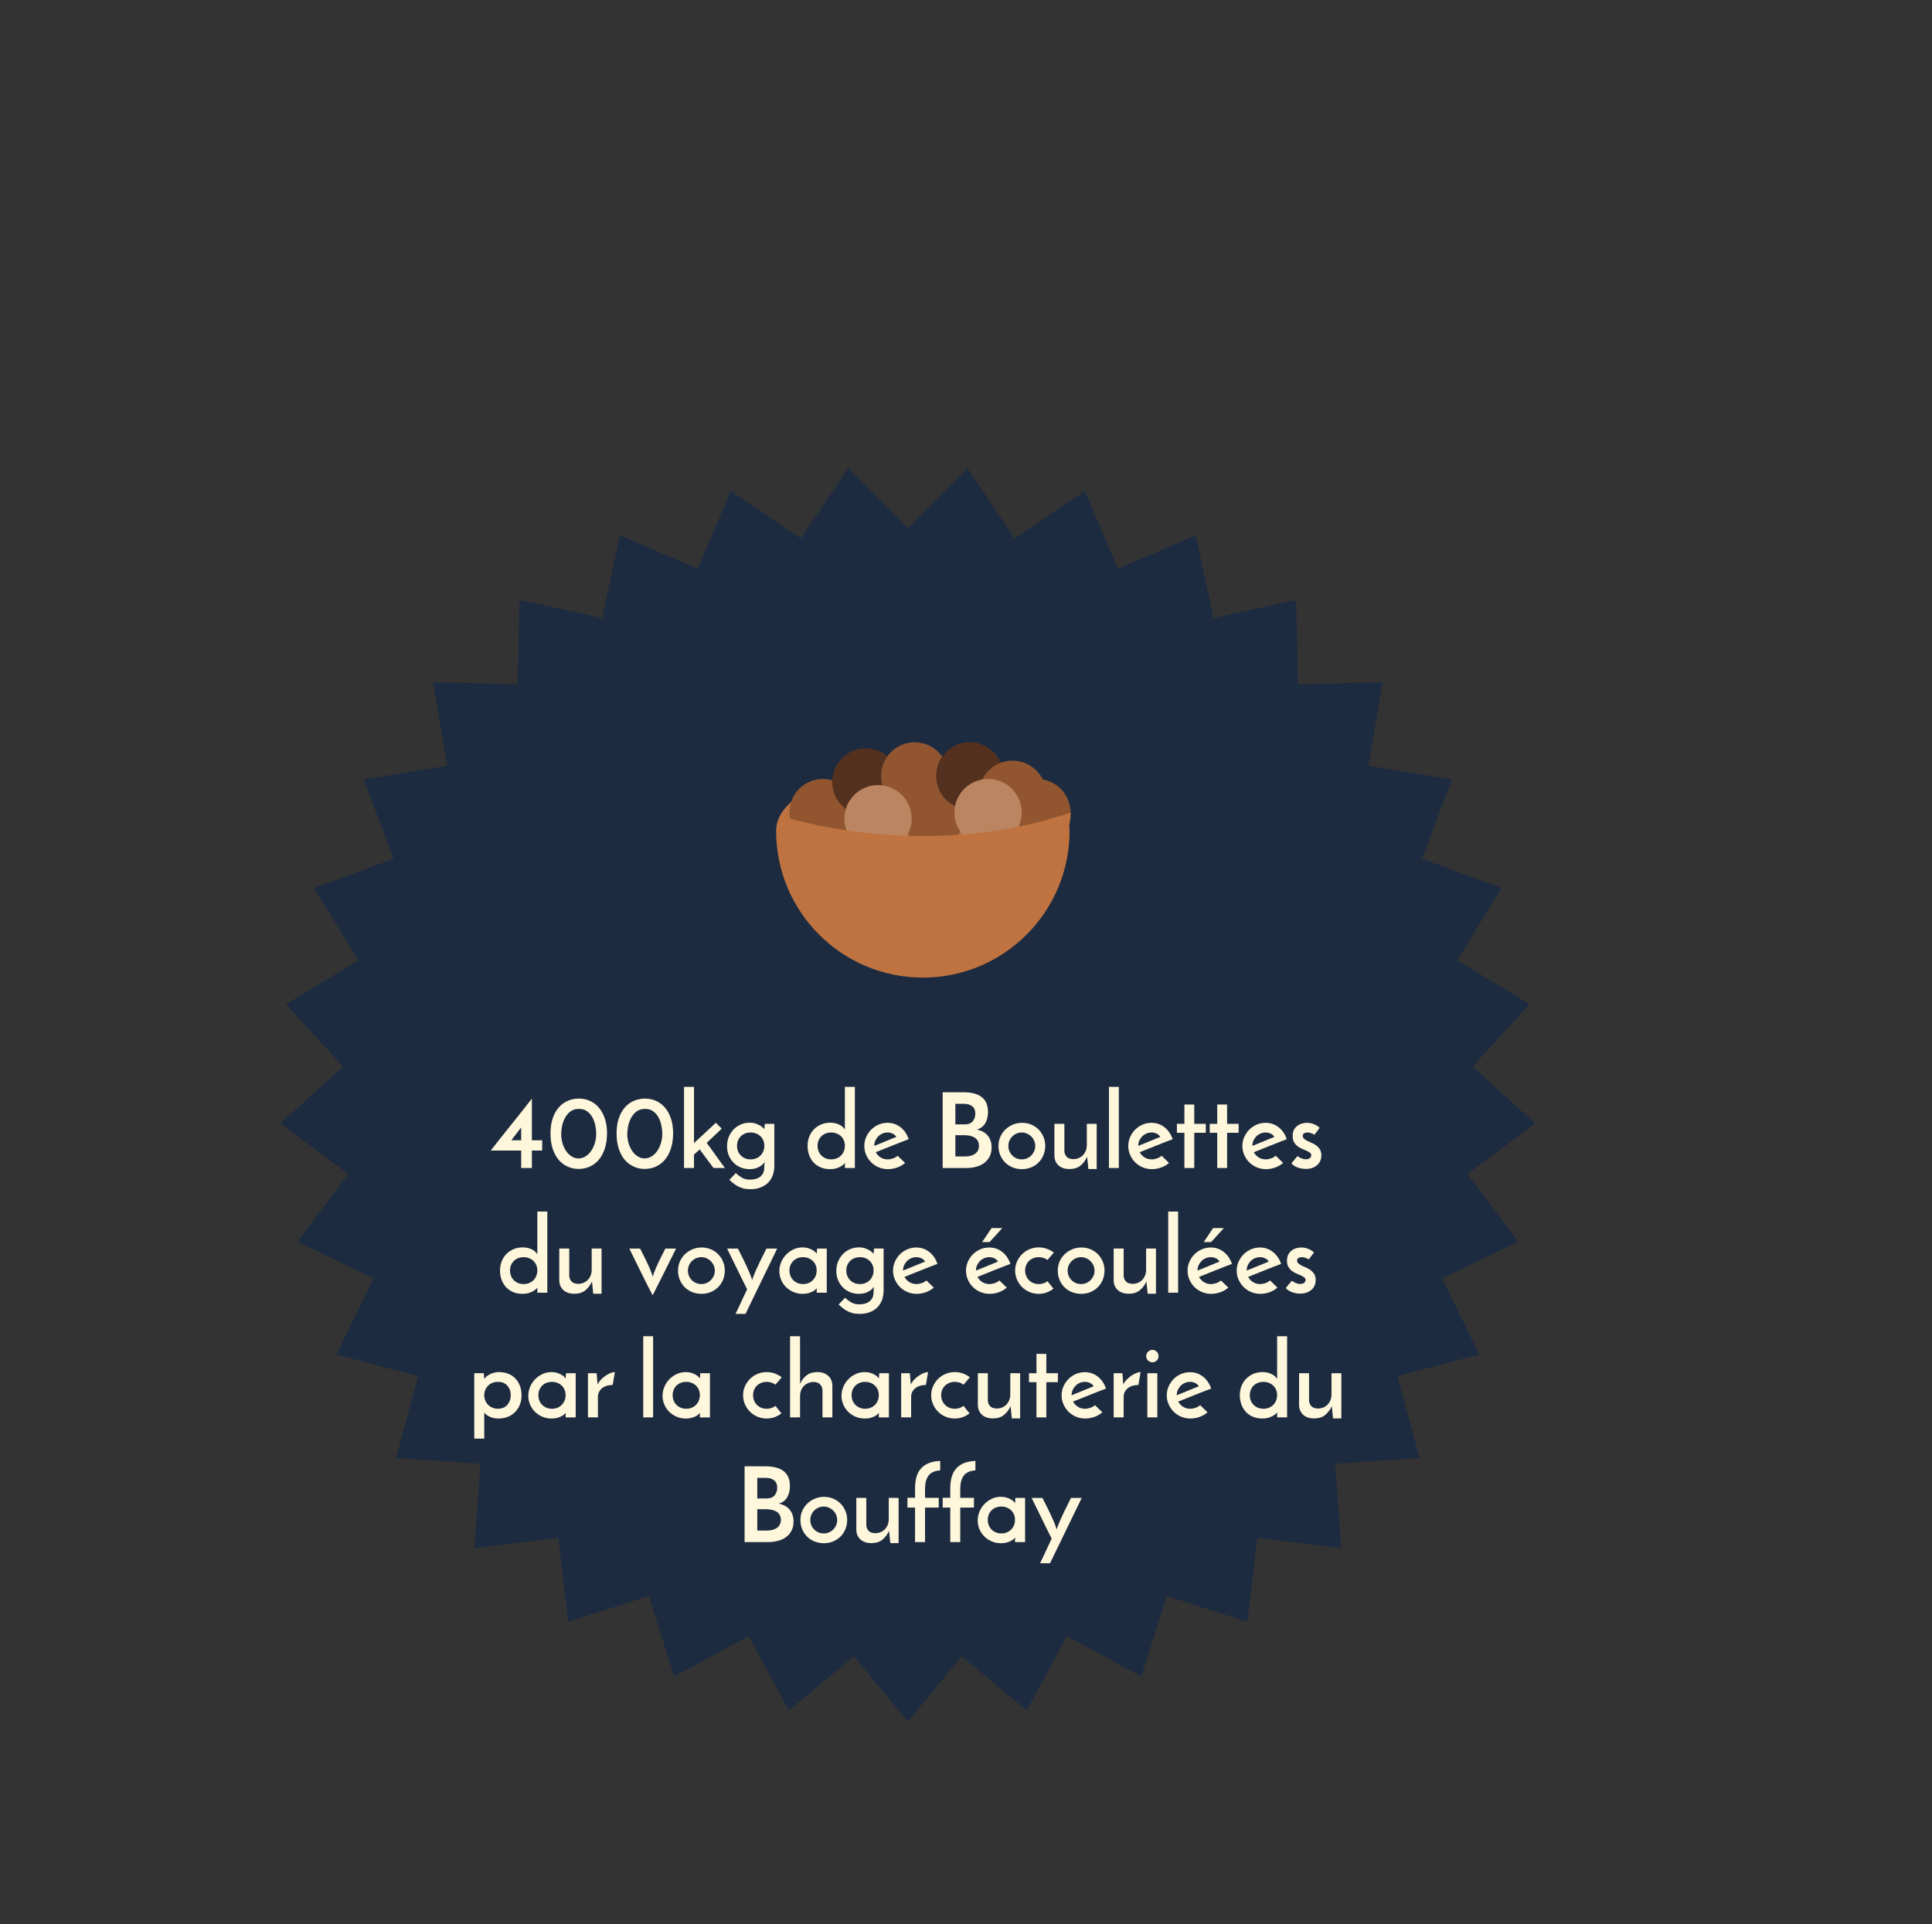 <?xml version="1.0" encoding="utf-8"?>
<!-- Generator: Adobe Illustrator 17.0.0, SVG Export Plug-In . SVG Version: 6.00 Build 0)  -->
<!DOCTYPE svg PUBLIC "-//W3C//DTD SVG 1.1//EN" "http://www.w3.org/Graphics/SVG/1.1/DTD/svg11.dtd">
<svg version="1.1" id="Calque_1" xmlns="http://www.w3.org/2000/svg" xmlns:xlink="http://www.w3.org/1999/xlink" x="0px" y="0px"
	 width="316.049px" height="314.816px" viewBox="0 0 316.049 314.816" enable-background="new 0 0 316.049 314.816"
	 xml:space="preserve">
<rect x="0" y="0" width="316.049" height="314.816" fill="#333333" stroke="none"/>
<polygon fill="#1D2B40" points="148.505,86.42 158.275,76.608 166.011,88.091 177.46,80.305 182.882,93.045 195.599,87.567 
	198.513,101.102 212.035,98.13 212.333,111.973 226.175,111.613 223.849,125.262 237.509,127.528 232.642,140.49 245.624,145.301 
	238.392,157.108 250.232,164.288 240.896,174.514 251.161,183.803 240.058,192.079 248.38,203.145 235.913,209.167 241.99,221.606 
	228.609,225.162 232.222,238.528 218.41,239.485 219.427,253.294 205.683,251.621 204.068,265.373 190.89,261.127 186.701,274.325 
	174.564,267.663 167.954,279.829 157.296,270.991 148.505,281.687 139.714,270.991 129.056,279.829 122.447,267.663 110.31,274.325 
	106.12,261.127 92.943,265.373 91.328,251.621 77.583,253.294 78.601,239.485 64.788,238.528 68.402,225.162 55.021,221.606 
	61.097,209.167 48.63,203.145 56.953,192.079 45.849,183.803 56.115,174.514 46.779,164.288 58.618,157.108 51.386,145.301 
	64.369,140.49 59.501,127.528 73.161,125.262 70.835,111.613 84.677,111.973 84.976,98.13 98.497,101.102 101.411,87.567 
	114.128,93.045 119.55,80.305 130.999,88.091 138.738,76.608 "/>
<g>
	<path fill="#FFF7DC" d="M80.277,188.241c0.521-0.68,1.068-1.377,1.641-2.091s1.147-1.434,1.726-2.159
		c0.578-0.725,1.153-1.444,1.726-2.158c0.573-0.714,1.119-1.411,1.641-2.092v6.817h1.683v1.683h-1.685v2.856h-1.751v-2.856H80.277z
		 M85.258,184.467c-0.091,0.113-0.21,0.264-0.357,0.45c-0.147,0.188-0.297,0.383-0.45,0.587c-0.153,0.204-0.304,0.402-0.45,0.595
		c-0.147,0.193-0.262,0.346-0.341,0.459h1.599v-2.091H85.258z"/>
	<path fill="#FFF7DC" d="M90.052,185.436c0-0.952,0.124-1.785,0.374-2.499c0.249-0.714,0.586-1.309,1.012-1.785
		c0.425-0.476,0.918-0.83,1.479-1.062c0.561-0.231,1.153-0.349,1.776-0.349c0.68,0,1.304,0.134,1.87,0.4
		c0.566,0.266,1.054,0.648,1.462,1.147c0.408,0.498,0.726,1.104,0.952,1.818s0.334,1.52,0.323,2.414
		c-0.012,0.907-0.137,1.717-0.374,2.432c-0.238,0.714-0.564,1.314-0.978,1.802c-0.414,0.487-0.904,0.858-1.471,1.113
		s-1.179,0.383-1.836,0.383c-0.635,0-1.232-0.128-1.794-0.383c-0.561-0.255-1.048-0.626-1.462-1.113
		c-0.413-0.487-0.739-1.094-0.978-1.819C90.171,187.21,90.052,186.377,90.052,185.436z M91.803,185.487
		c0,0.544,0.07,1.061,0.212,1.547c0.142,0.488,0.341,0.916,0.596,1.284c0.255,0.368,0.558,0.663,0.909,0.884
		c0.351,0.221,0.726,0.331,1.122,0.331c0.396,0,0.771-0.107,1.122-0.322c0.351-0.216,0.657-0.508,0.918-0.876
		c0.261-0.368,0.468-0.799,0.62-1.292c0.153-0.493,0.229-1.012,0.229-1.556c0-0.362-0.042-0.778-0.127-1.249
		c-0.085-0.471-0.232-0.912-0.442-1.326c-0.21-0.413-0.499-0.765-0.867-1.054s-0.83-0.434-1.385-0.434
		c-0.59,0-1.071,0.153-1.445,0.459c-0.374,0.306-0.669,0.671-0.884,1.097c-0.216,0.425-0.366,0.869-0.451,1.334
		C91.845,184.779,91.803,185.17,91.803,185.487z"/>
	<path fill="#FFF7DC" d="M100.864,185.436c0-0.952,0.124-1.785,0.374-2.499c0.249-0.714,0.586-1.309,1.012-1.785
		c0.425-0.476,0.918-0.83,1.479-1.062c0.561-0.231,1.153-0.349,1.776-0.349c0.68,0,1.304,0.134,1.87,0.4
		c0.566,0.266,1.054,0.648,1.462,1.147c0.408,0.498,0.726,1.104,0.952,1.818c0.227,0.714,0.334,1.52,0.323,2.414
		c-0.012,0.907-0.137,1.717-0.374,2.432c-0.238,0.714-0.564,1.314-0.978,1.802c-0.414,0.487-0.904,0.858-1.471,1.113
		s-1.179,0.383-1.836,0.383c-0.635,0-1.232-0.128-1.794-0.383c-0.561-0.255-1.048-0.626-1.462-1.113
		c-0.413-0.487-0.739-1.094-0.978-1.819C100.983,187.21,100.864,186.377,100.864,185.436z M102.615,185.487
		c0,0.544,0.07,1.061,0.212,1.547c0.142,0.488,0.341,0.916,0.596,1.284c0.255,0.368,0.558,0.663,0.909,0.884
		c0.351,0.221,0.726,0.331,1.122,0.331s0.771-0.107,1.122-0.322c0.351-0.216,0.657-0.508,0.918-0.876s0.468-0.799,0.62-1.292
		c0.153-0.493,0.229-1.012,0.229-1.556c0-0.362-0.042-0.778-0.127-1.249s-0.232-0.912-0.442-1.326
		c-0.21-0.413-0.499-0.765-0.867-1.054c-0.368-0.289-0.83-0.434-1.385-0.434c-0.59,0-1.071,0.153-1.445,0.459
		s-0.669,0.671-0.884,1.097c-0.216,0.425-0.366,0.869-0.451,1.334S102.615,185.17,102.615,185.487z"/>
	<path fill="#FFF7DC" d="M117.098,183.703l0.969,0.951c-0.431,0.397-0.842,0.785-1.232,1.165c-0.39,0.38-0.802,0.768-1.232,1.164
		c0.51,0.681,1.009,1.366,1.496,2.058c0.487,0.692,0.986,1.377,1.496,2.057h-1.87c-0.374-0.51-0.754-1.017-1.139-1.521
		c-0.386-0.504-0.76-1.012-1.122-1.521l-0.936,0.85v2.193h-1.632v-13.277h1.632v9.197c0.612-0.578,1.207-1.131,1.785-1.657
		C115.891,184.833,116.486,184.28,117.098,183.703z"/>
	<path fill="#FFF7DC" d="M118.934,187.527c0-0.544,0.097-1.051,0.289-1.521c0.193-0.47,0.456-0.878,0.791-1.224
		c0.334-0.346,0.725-0.614,1.173-0.808c0.447-0.192,0.927-0.289,1.437-0.289c0.385,0,0.726,0.051,1.02,0.153
		c0.295,0.102,0.542,0.215,0.74,0.34s0.351,0.244,0.459,0.357c0.107,0.113,0.173,0.181,0.195,0.203c0-0.124,0.011-0.26,0.034-0.407
		c0.022-0.147,0.034-0.301,0.034-0.459h1.563v6.851c0,0.612-0.097,1.158-0.289,1.641c-0.192,0.481-0.462,0.884-0.808,1.207
		s-0.759,0.569-1.24,0.739c-0.482,0.17-1.012,0.255-1.59,0.255c-0.442,0-0.83-0.045-1.165-0.136c-0.334-0.091-0.635-0.21-0.9-0.357
		c-0.267-0.147-0.51-0.312-0.731-0.492c-0.221-0.182-0.434-0.363-0.638-0.544l1.055-1.105c0.317,0.295,0.657,0.547,1.02,0.757
		c0.362,0.209,0.805,0.314,1.326,0.314c0.702,0,1.264-0.17,1.683-0.511c0.42-0.34,0.63-0.821,0.63-1.444c0-0.057,0-0.122,0-0.195
		c0-0.074,0.005-0.15,0.017-0.229c0-0.103,0.011-0.193,0.034-0.272c0.022-0.079,0.034-0.147,0.034-0.204
		c-0.103,0.113-0.225,0.238-0.366,0.374c-0.141,0.136-0.312,0.261-0.51,0.374s-0.428,0.207-0.688,0.28
		c-0.261,0.074-0.561,0.11-0.901,0.11c-0.544,0-1.042-0.096-1.495-0.288c-0.454-0.193-0.845-0.459-1.174-0.8
		c-0.328-0.34-0.584-0.736-0.765-1.189C119.025,188.553,118.934,188.06,118.934,187.527z M120.567,187.46
		c0,0.317,0.054,0.611,0.161,0.884c0.107,0.271,0.261,0.507,0.459,0.705c0.198,0.199,0.434,0.354,0.705,0.468
		c0.272,0.113,0.572,0.17,0.901,0.17s0.632-0.057,0.909-0.17c0.278-0.113,0.516-0.271,0.715-0.476
		c0.197-0.204,0.351-0.442,0.459-0.715c0.107-0.271,0.161-0.561,0.161-0.866c0-0.307-0.054-0.593-0.161-0.858
		c-0.108-0.267-0.262-0.496-0.459-0.688c-0.199-0.193-0.437-0.346-0.715-0.459c-0.277-0.113-0.58-0.171-0.909-0.171
		s-0.629,0.055-0.901,0.162c-0.271,0.107-0.507,0.261-0.705,0.459s-0.352,0.431-0.459,0.697
		C120.62,186.867,120.567,187.153,120.567,187.46z"/>
	<path fill="#FFF7DC" d="M132.109,187.494c0-0.567,0.094-1.083,0.281-1.548c0.187-0.464,0.447-0.863,0.781-1.198
		c0.335-0.334,0.726-0.595,1.174-0.782c0.447-0.187,0.938-0.28,1.47-0.28c0.363,0,0.681,0.04,0.952,0.119
		c0.272,0.079,0.505,0.176,0.697,0.289s0.349,0.235,0.468,0.365c0.119,0.131,0.212,0.241,0.28,0.332v-6.971h1.632v13.277h-1.632
		v-0.476c0-0.057,0.006-0.119,0.017-0.188c0.012-0.068,0.018-0.119,0.018-0.153c-0.103,0.103-0.228,0.213-0.374,0.332
		c-0.147,0.119-0.323,0.229-0.527,0.331c-0.204,0.103-0.434,0.185-0.688,0.247c-0.255,0.062-0.547,0.093-0.875,0.093
		c-0.578,0-1.097-0.099-1.556-0.297c-0.459-0.198-0.845-0.471-1.156-0.816s-0.55-0.748-0.714-1.207
		C132.193,188.504,132.109,188.014,132.109,187.494z M133.742,187.46c0,0.317,0.054,0.611,0.161,0.884
		c0.107,0.271,0.261,0.507,0.459,0.705c0.198,0.199,0.434,0.354,0.705,0.468c0.272,0.113,0.572,0.17,0.901,0.17
		s0.632-0.057,0.909-0.17c0.278-0.113,0.516-0.271,0.715-0.476c0.197-0.204,0.351-0.442,0.459-0.715
		c0.107-0.271,0.161-0.561,0.161-0.866c0-0.307-0.054-0.593-0.161-0.858c-0.108-0.267-0.262-0.496-0.459-0.688
		c-0.199-0.193-0.437-0.346-0.715-0.459c-0.277-0.113-0.58-0.171-0.909-0.171s-0.629,0.055-0.901,0.162
		c-0.271,0.107-0.507,0.261-0.705,0.459s-0.352,0.431-0.459,0.697C133.795,186.867,133.742,187.153,133.742,187.46z"/>
	<path fill="#FFF7DC" d="M148.055,190.264c-0.352,0.317-0.776,0.566-1.275,0.748c-0.498,0.181-1.009,0.271-1.529,0.271
		c-0.533,0-1.034-0.099-1.505-0.297s-0.878-0.471-1.224-0.816s-0.621-0.748-0.825-1.207c-0.203-0.459-0.306-0.949-0.306-1.47
		s0.103-1.012,0.306-1.471c0.204-0.459,0.479-0.861,0.825-1.207c0.346-0.346,0.748-0.618,1.207-0.816s0.943-0.297,1.453-0.297
		c0.816,0,1.532,0.246,2.15,0.739c0.618,0.493,1.057,1.142,1.317,1.946c-0.34,0.125-0.733,0.275-1.182,0.45
		c-0.447,0.176-0.915,0.36-1.402,0.553c-0.487,0.193-0.975,0.389-1.462,0.587s-0.935,0.377-1.343,0.535
		c0.192,0.352,0.459,0.635,0.799,0.85c0.34,0.216,0.726,0.323,1.156,0.323c0.295,0,0.592-0.054,0.893-0.161
		c0.3-0.107,0.547-0.252,0.739-0.434L148.055,190.264z M146.627,186.014c-0.137-0.249-0.34-0.434-0.612-0.553
		c-0.271-0.119-0.538-0.179-0.799-0.179c-0.306,0-0.595,0.06-0.867,0.179c-0.271,0.119-0.504,0.278-0.697,0.477
		c-0.192,0.198-0.346,0.425-0.459,0.68c-0.113,0.255-0.17,0.519-0.17,0.79v0.068c0.283-0.113,0.587-0.235,0.91-0.365
		c0.322-0.13,0.646-0.264,0.969-0.399c0.323-0.137,0.632-0.264,0.927-0.383C146.122,186.21,146.389,186.105,146.627,186.014z"/>
	<path fill="#FFF7DC" d="M154.208,191.097v-12.393h3.383c0.612,0,1.168,0.059,1.666,0.178c0.499,0.119,0.924,0.307,1.275,0.562
		c0.351,0.255,0.62,0.589,0.808,1.003c0.187,0.414,0.28,0.909,0.28,1.487c0,0.317-0.031,0.626-0.094,0.927
		c-0.062,0.3-0.164,0.578-0.306,0.833c-0.142,0.255-0.326,0.479-0.553,0.671c-0.227,0.193-0.51,0.341-0.85,0.442
		c0.283,0.057,0.569,0.153,0.858,0.289s0.547,0.32,0.773,0.553c0.226,0.233,0.411,0.521,0.553,0.867s0.212,0.75,0.212,1.215
		c0,0.601-0.116,1.113-0.348,1.539c-0.232,0.425-0.539,0.773-0.918,1.045c-0.38,0.272-0.819,0.471-1.318,0.596
		c-0.498,0.124-1.014,0.187-1.547,0.187h-3.874V191.097z M156.283,180.591v3.366h1.564c0.577,0,1.005-0.17,1.283-0.511
		c0.277-0.34,0.416-0.748,0.416-1.224c0-0.555-0.17-0.966-0.51-1.232s-0.799-0.399-1.377-0.399
		C157.659,180.591,156.283,180.591,156.283,180.591z M156.283,185.725v3.485h1.632c0.307,0,0.595-0.037,0.867-0.11
		c0.272-0.074,0.51-0.182,0.714-0.323s0.362-0.323,0.477-0.544c0.112-0.222,0.17-0.479,0.17-0.773c0-0.329-0.068-0.604-0.204-0.825
		s-0.317-0.399-0.544-0.535c-0.228-0.136-0.484-0.232-0.773-0.289s-0.587-0.085-0.893-0.085L156.283,185.725L156.283,185.725z"/>
	<path fill="#FFF7DC" d="M163.337,187.476c0-0.521,0.1-1.012,0.298-1.471s0.473-0.858,0.824-1.198
		c0.351-0.34,0.762-0.609,1.232-0.808s0.972-0.297,1.505-0.297c0.544,0,1.048,0.099,1.513,0.297
		c0.465,0.198,0.864,0.468,1.198,0.808c0.334,0.34,0.598,0.739,0.791,1.198c0.192,0.459,0.289,0.949,0.289,1.471
		s-0.094,1.015-0.281,1.479c-0.187,0.465-0.45,0.869-0.79,1.215c-0.34,0.346-0.742,0.618-1.207,0.816
		c-0.465,0.198-0.975,0.297-1.53,0.297c-0.532,0-1.031-0.091-1.496-0.271c-0.465-0.182-0.869-0.439-1.215-0.773
		c-0.346-0.334-0.621-0.736-0.825-1.207C163.44,188.561,163.337,188.043,163.337,187.476z M164.953,187.494
		c0,0.306,0.057,0.592,0.17,0.858c0.113,0.266,0.269,0.498,0.468,0.696c0.198,0.199,0.431,0.354,0.696,0.468
		c0.267,0.113,0.553,0.17,0.858,0.17c0.307,0,0.593-0.057,0.859-0.17c0.266-0.113,0.498-0.269,0.696-0.468
		c0.198-0.198,0.357-0.431,0.477-0.696c0.119-0.267,0.178-0.553,0.178-0.858c0-0.307-0.059-0.593-0.178-0.859
		c-0.119-0.266-0.278-0.498-0.477-0.696s-0.431-0.357-0.696-0.477c-0.267-0.119-0.553-0.179-0.859-0.179s-0.592,0.06-0.858,0.179
		c-0.266,0.119-0.498,0.278-0.696,0.477c-0.199,0.198-0.354,0.431-0.468,0.696C165.009,186.901,164.953,187.187,164.953,187.494z"/>
	<path fill="#FFF7DC" d="M179.403,191.267h-1.36l-0.204-2.006c-0.261,0.578-0.62,1.057-1.079,1.437
		c-0.459,0.38-1.062,0.569-1.811,0.569s-1.341-0.195-1.776-0.586c-0.437-0.392-0.666-0.91-0.688-1.556v-5.253h1.632v4.487
		c0.022,0.352,0.145,0.649,0.365,0.893c0.222,0.244,0.575,0.377,1.062,0.399c0.329,0,0.629-0.057,0.901-0.17
		c0.271-0.113,0.507-0.271,0.705-0.476c0.198-0.205,0.354-0.448,0.468-0.731c0.114-0.283,0.17-0.589,0.17-0.918v-3.484h1.615
		L179.403,191.267L179.403,191.267z"/>
	<path fill="#FFF7DC" d="M183.024,191.097h-1.615V177.82h1.615V191.097z"/>
	<path fill="#FFF7DC" d="M191.235,190.264c-0.352,0.317-0.776,0.566-1.275,0.748c-0.498,0.181-1.009,0.271-1.529,0.271
		c-0.533,0-1.034-0.099-1.505-0.297s-0.878-0.471-1.224-0.816s-0.621-0.748-0.825-1.207c-0.203-0.459-0.306-0.949-0.306-1.47
		s0.103-1.012,0.306-1.471c0.204-0.459,0.479-0.861,0.825-1.207c0.346-0.346,0.748-0.618,1.207-0.816s0.943-0.297,1.453-0.297
		c0.816,0,1.532,0.246,2.15,0.739s1.057,1.142,1.317,1.946c-0.34,0.125-0.733,0.275-1.182,0.45c-0.447,0.176-0.915,0.36-1.402,0.553
		c-0.487,0.193-0.975,0.389-1.462,0.587s-0.935,0.377-1.343,0.535c0.192,0.352,0.459,0.635,0.799,0.85
		c0.34,0.216,0.726,0.323,1.156,0.323c0.295,0,0.592-0.054,0.893-0.161c0.3-0.107,0.547-0.252,0.739-0.434L191.235,190.264z
		 M189.807,186.014c-0.137-0.249-0.34-0.434-0.612-0.553c-0.271-0.119-0.538-0.179-0.799-0.179c-0.306,0-0.595,0.06-0.867,0.179
		c-0.271,0.119-0.504,0.278-0.697,0.477c-0.192,0.198-0.346,0.425-0.459,0.68c-0.113,0.255-0.17,0.519-0.17,0.79v0.068
		c0.283-0.113,0.587-0.235,0.91-0.365c0.322-0.13,0.646-0.264,0.969-0.399c0.323-0.137,0.632-0.264,0.927-0.383
		C189.302,186.21,189.569,186.105,189.807,186.014z"/>
	<path fill="#FFF7DC" d="M193.75,180.71h1.615v3.162h1.887v1.462h-1.887v5.763h-1.615v-5.763h-1.224v-1.462h1.224V180.71z"/>
	<path fill="#FFF7DC" d="M199.122,180.71h1.615v3.162h1.887v1.462h-1.887v5.763h-1.615v-5.763h-1.224v-1.462h1.224V180.71z"/>
	<path fill="#FFF7DC" d="M209.901,190.264c-0.352,0.317-0.776,0.566-1.275,0.748c-0.498,0.181-1.009,0.271-1.529,0.271
		c-0.533,0-1.034-0.099-1.505-0.297s-0.878-0.471-1.224-0.816s-0.621-0.748-0.825-1.207c-0.203-0.459-0.306-0.949-0.306-1.47
		s0.103-1.012,0.306-1.471c0.204-0.459,0.479-0.861,0.825-1.207c0.346-0.346,0.748-0.618,1.207-0.816s0.943-0.297,1.453-0.297
		c0.816,0,1.532,0.246,2.15,0.739s1.057,1.142,1.317,1.946c-0.34,0.125-0.733,0.275-1.182,0.45c-0.447,0.176-0.915,0.36-1.402,0.553
		c-0.487,0.193-0.975,0.389-1.462,0.587s-0.935,0.377-1.343,0.535c0.192,0.352,0.459,0.635,0.799,0.85
		c0.34,0.216,0.726,0.323,1.156,0.323c0.295,0,0.592-0.054,0.893-0.161c0.3-0.107,0.547-0.252,0.739-0.434L209.901,190.264z
		 M208.473,186.014c-0.137-0.249-0.34-0.434-0.612-0.553c-0.271-0.119-0.538-0.179-0.799-0.179c-0.306,0-0.595,0.06-0.867,0.179
		c-0.271,0.119-0.504,0.278-0.697,0.477c-0.192,0.198-0.346,0.425-0.459,0.68c-0.113,0.255-0.17,0.519-0.17,0.79v0.068
		c0.283-0.113,0.587-0.235,0.91-0.365c0.322-0.13,0.646-0.264,0.969-0.399c0.323-0.137,0.632-0.264,0.927-0.383
		C207.968,186.21,208.235,186.105,208.473,186.014z"/>
	<path fill="#FFF7DC" d="M215.868,184.518c-0.068,0.103-0.15,0.219-0.247,0.349c-0.096,0.131-0.189,0.252-0.28,0.365
		s-0.198,0.255-0.323,0.425c-0.113-0.079-0.224-0.142-0.331-0.187s-0.232-0.088-0.374-0.128c-0.142-0.039-0.286-0.06-0.434-0.06
		c-0.159,0-0.326,0.037-0.501,0.111c-0.177,0.073-0.264,0.224-0.264,0.45c0,0.192,0.076,0.354,0.229,0.484
		c0.152,0.131,0.34,0.249,0.561,0.357c0.221,0.107,0.465,0.218,0.731,0.331c0.266,0.113,0.51,0.255,0.73,0.425
		c0.222,0.17,0.408,0.383,0.562,0.638c0.152,0.255,0.229,0.569,0.229,0.943c0,0.329-0.06,0.629-0.179,0.901
		c-0.119,0.271-0.289,0.504-0.51,0.697c-0.222,0.192-0.484,0.346-0.791,0.459c-0.306,0.112-0.651,0.17-1.037,0.17
		c-0.465,0-0.915-0.08-1.352-0.238c-0.436-0.158-0.779-0.385-1.028-0.68c0.079-0.091,0.176-0.204,0.289-0.341
		c0.113-0.136,0.221-0.266,0.323-0.391c0.102-0.124,0.227-0.271,0.374-0.442c0-0.011,0.036,0.009,0.11,0.06
		c0.073,0.052,0.173,0.111,0.298,0.179c0.124,0.068,0.271,0.131,0.441,0.188s0.346,0.085,0.527,0.085
		c0.283,0,0.501-0.062,0.654-0.188c0.153-0.124,0.229-0.277,0.229-0.459c0-0.181-0.076-0.328-0.229-0.441s-0.34-0.219-0.561-0.314
		c-0.222-0.097-0.465-0.201-0.731-0.314s-0.51-0.256-0.73-0.426c-0.222-0.17-0.408-0.388-0.562-0.654
		c-0.153-0.266-0.229-0.604-0.229-1.012c0-0.407,0.073-0.748,0.221-1.02c0.147-0.272,0.338-0.493,0.57-0.663
		c0.231-0.17,0.484-0.292,0.756-0.365c0.272-0.074,0.538-0.11,0.799-0.11c0.352,0,0.717,0.07,1.097,0.212
		S215.607,184.257,215.868,184.518z"/>
	<path fill="#FFF7DC" d="M81.797,207.894c0-0.567,0.094-1.083,0.281-1.548c0.187-0.464,0.447-0.863,0.781-1.198
		c0.335-0.334,0.726-0.595,1.174-0.782c0.447-0.187,0.938-0.28,1.47-0.28c0.363,0,0.681,0.04,0.952,0.119
		c0.272,0.079,0.505,0.176,0.697,0.289c0.192,0.113,0.349,0.235,0.468,0.365c0.119,0.131,0.212,0.241,0.28,0.332v-6.971h1.632
		v13.277H87.9v-0.476c0-0.057,0.006-0.119,0.017-0.188c0.012-0.068,0.018-0.119,0.018-0.153c-0.103,0.103-0.228,0.213-0.374,0.332
		c-0.147,0.119-0.323,0.229-0.527,0.331c-0.204,0.103-0.434,0.185-0.688,0.247c-0.255,0.062-0.547,0.093-0.875,0.093
		c-0.578,0-1.097-0.099-1.556-0.297s-0.845-0.471-1.156-0.816s-0.55-0.748-0.714-1.207
		C81.881,208.904,81.797,208.415,81.797,207.894z M83.43,207.86c0,0.317,0.054,0.611,0.161,0.884
		c0.107,0.271,0.261,0.507,0.459,0.705c0.198,0.199,0.434,0.354,0.705,0.468c0.272,0.113,0.572,0.17,0.901,0.17
		c0.329,0,0.632-0.057,0.909-0.17c0.278-0.113,0.516-0.271,0.715-0.476c0.197-0.204,0.351-0.442,0.459-0.715
		c0.107-0.271,0.161-0.561,0.161-0.866c0-0.307-0.054-0.593-0.161-0.858c-0.108-0.267-0.262-0.496-0.459-0.688
		c-0.199-0.193-0.437-0.346-0.715-0.459c-0.277-0.113-0.58-0.171-0.909-0.171c-0.329,0-0.629,0.055-0.901,0.162
		c-0.271,0.107-0.507,0.261-0.705,0.459c-0.198,0.198-0.352,0.431-0.459,0.697C83.484,207.267,83.43,207.553,83.43,207.86z"/>
	<path fill="#FFF7DC" d="M98.407,211.668h-1.36l-0.204-2.006c-0.261,0.578-0.62,1.057-1.079,1.437
		c-0.459,0.38-1.062,0.569-1.811,0.569c-0.749,0-1.341-0.195-1.776-0.586c-0.437-0.392-0.666-0.91-0.688-1.556v-5.253h1.632v4.487
		c0.022,0.352,0.145,0.649,0.365,0.893c0.222,0.244,0.575,0.377,1.062,0.399c0.329,0,0.629-0.057,0.901-0.17
		c0.271-0.113,0.507-0.271,0.705-0.476c0.198-0.205,0.354-0.448,0.468-0.731c0.114-0.283,0.17-0.589,0.17-0.918v-3.484h1.615
		C98.407,204.273,98.407,211.668,98.407,211.668z"/>
	<path fill="#FFF7DC" d="M106.77,211.922c-0.68-1.28-1.325-2.553-1.938-3.816s-1.241-2.541-1.887-3.833h1.768
		c0.431,0.839,0.768,1.513,1.012,2.022c0.243,0.51,0.434,0.924,0.569,1.241c0.135,0.317,0.235,0.569,0.298,0.757
		c0.062,0.187,0.121,0.382,0.178,0.586c0.068-0.204,0.134-0.399,0.196-0.586c0.062-0.188,0.161-0.439,0.297-0.757
		c0.137-0.317,0.326-0.731,0.569-1.241c0.244-0.51,0.581-1.184,1.012-2.022h1.751c-0.646,1.292-1.28,2.569-1.903,3.833
		C108.068,209.37,107.427,210.642,106.77,211.922z"/>
	<path fill="#FFF7DC" d="M110.918,207.876c0-0.521,0.1-1.012,0.298-1.471c0.198-0.459,0.473-0.858,0.824-1.198
		s0.762-0.609,1.232-0.808c0.47-0.199,0.972-0.297,1.505-0.297c0.544,0,1.048,0.099,1.513,0.297s0.864,0.468,1.198,0.808
		s0.598,0.739,0.791,1.198c0.192,0.459,0.289,0.949,0.289,1.471c0,0.522-0.094,1.015-0.281,1.479
		c-0.187,0.465-0.45,0.869-0.79,1.215c-0.34,0.346-0.742,0.618-1.207,0.816s-0.975,0.297-1.53,0.297
		c-0.532,0-1.031-0.091-1.496-0.271c-0.465-0.182-0.869-0.439-1.215-0.773c-0.346-0.334-0.621-0.736-0.825-1.207
		C111.021,208.961,110.918,208.444,110.918,207.876z M112.534,207.894c0,0.306,0.057,0.592,0.17,0.858
		c0.113,0.266,0.269,0.498,0.468,0.696c0.198,0.199,0.431,0.354,0.696,0.468c0.267,0.113,0.553,0.17,0.858,0.17
		c0.307,0,0.593-0.057,0.859-0.17s0.498-0.269,0.696-0.468c0.198-0.198,0.357-0.431,0.477-0.696
		c0.119-0.267,0.178-0.553,0.178-0.858c0-0.307-0.059-0.593-0.178-0.859c-0.119-0.266-0.278-0.498-0.477-0.696
		s-0.431-0.357-0.696-0.477c-0.267-0.119-0.553-0.179-0.859-0.179s-0.592,0.06-0.858,0.179c-0.266,0.119-0.498,0.278-0.696,0.477
		c-0.199,0.198-0.354,0.431-0.468,0.696C112.59,207.301,112.534,207.587,112.534,207.894z"/>
	<path fill="#FFF7DC" d="M121.952,214.965h-1.632c0.17-0.34,0.328-0.666,0.476-0.978c0.148-0.312,0.295-0.629,0.442-0.952
		c0.146-0.322,0.3-0.654,0.459-0.994c0.158-0.34,0.334-0.708,0.526-1.104c-0.261-0.511-0.529-1.049-0.808-1.615
		c-0.277-0.566-0.558-1.14-0.841-1.717c-0.283-0.578-0.564-1.15-0.842-1.718c-0.277-0.566-0.541-1.104-0.79-1.614h1.768
		c0.431,0.839,0.782,1.541,1.054,2.107c0.272,0.567,0.493,1.043,0.663,1.428c0.17,0.386,0.301,0.7,0.392,0.944
		c0.09,0.243,0.164,0.467,0.221,0.671c0.068-0.204,0.147-0.428,0.238-0.671c0.09-0.244,0.221-0.559,0.391-0.944
		c0.17-0.385,0.391-0.86,0.663-1.428c0.271-0.566,0.623-1.269,1.054-2.107h1.751L121.952,214.965z"/>
	<path fill="#FFF7DC" d="M127.494,207.961c0-0.521,0.103-1.017,0.306-1.487c0.204-0.471,0.479-0.881,0.825-1.232
		c0.346-0.351,0.748-0.632,1.207-0.842c0.459-0.209,0.943-0.314,1.453-0.314c0.34,0,0.646,0.043,0.918,0.128
		s0.507,0.184,0.706,0.297c0.197,0.113,0.354,0.229,0.467,0.349c0.113,0.12,0.188,0.213,0.222,0.28l0.067-0.866h1.581v7.225h-1.648
		v-0.476c0-0.057,0.002-0.111,0.008-0.162c0.006-0.051,0.009-0.088,0.009-0.11c-0.046,0.057-0.125,0.139-0.238,0.246
		c-0.113,0.108-0.267,0.213-0.459,0.315c-0.192,0.102-0.422,0.189-0.688,0.263c-0.267,0.074-0.575,0.11-0.927,0.11
		c-0.555,0-1.065-0.102-1.529-0.306c-0.465-0.204-0.867-0.476-1.207-0.815c-0.34-0.341-0.604-0.734-0.791-1.182
		C127.587,208.933,127.494,208.46,127.494,207.961z M129.143,207.86c0,0.317,0.054,0.611,0.161,0.884
		c0.107,0.271,0.261,0.507,0.459,0.705c0.198,0.199,0.434,0.354,0.705,0.468c0.272,0.113,0.572,0.17,0.901,0.17
		s0.629-0.057,0.901-0.17c0.271-0.113,0.507-0.271,0.705-0.476c0.198-0.205,0.352-0.442,0.459-0.715
		c0.107-0.271,0.162-0.561,0.162-0.866c0-0.307-0.055-0.593-0.162-0.858c-0.107-0.267-0.261-0.496-0.459-0.688
		c-0.198-0.193-0.434-0.346-0.705-0.459c-0.272-0.113-0.572-0.171-0.901-0.171s-0.629,0.055-0.901,0.162
		c-0.271,0.107-0.507,0.261-0.705,0.459s-0.352,0.431-0.459,0.697C129.197,207.267,129.143,207.553,129.143,207.86z"/>
	<path fill="#FFF7DC" d="M136.809,207.927c0-0.544,0.097-1.051,0.289-1.521c0.193-0.47,0.456-0.878,0.791-1.224
		c0.334-0.346,0.725-0.614,1.173-0.808c0.447-0.192,0.927-0.289,1.437-0.289c0.385,0,0.726,0.051,1.02,0.153
		c0.295,0.102,0.542,0.215,0.74,0.34s0.351,0.244,0.459,0.357c0.107,0.113,0.173,0.181,0.195,0.203c0-0.124,0.011-0.26,0.034-0.407
		c0.022-0.147,0.034-0.301,0.034-0.459h1.563v6.851c0,0.612-0.097,1.158-0.289,1.641c-0.192,0.481-0.462,0.884-0.808,1.207
		c-0.346,0.323-0.759,0.569-1.24,0.739c-0.482,0.17-1.012,0.255-1.59,0.255c-0.442,0-0.83-0.045-1.165-0.136
		c-0.334-0.091-0.635-0.21-0.9-0.357c-0.267-0.147-0.51-0.312-0.731-0.492c-0.221-0.182-0.434-0.363-0.638-0.544l1.055-1.105
		c0.317,0.295,0.657,0.547,1.02,0.757c0.362,0.209,0.805,0.314,1.326,0.314c0.702,0,1.264-0.17,1.683-0.511
		c0.42-0.34,0.63-0.821,0.63-1.444c0-0.057,0-0.122,0-0.195c0-0.074,0.005-0.15,0.017-0.229c0-0.103,0.011-0.193,0.034-0.272
		c0.022-0.079,0.034-0.147,0.034-0.204c-0.103,0.113-0.225,0.238-0.366,0.374s-0.312,0.261-0.51,0.374
		c-0.198,0.113-0.428,0.207-0.688,0.28c-0.261,0.074-0.561,0.11-0.901,0.11c-0.544,0-1.042-0.096-1.495-0.288
		c-0.454-0.193-0.845-0.459-1.174-0.8c-0.328-0.34-0.584-0.736-0.765-1.189C136.9,208.954,136.809,208.46,136.809,207.927z
		 M138.442,207.86c0,0.317,0.054,0.611,0.161,0.884c0.107,0.271,0.261,0.507,0.459,0.705c0.198,0.199,0.434,0.354,0.705,0.468
		c0.272,0.113,0.572,0.17,0.901,0.17c0.329,0,0.632-0.057,0.909-0.17c0.278-0.113,0.516-0.271,0.715-0.476
		c0.197-0.204,0.351-0.442,0.459-0.715c0.107-0.271,0.161-0.561,0.161-0.866c0-0.307-0.054-0.593-0.161-0.858
		c-0.108-0.267-0.262-0.496-0.459-0.688c-0.199-0.193-0.437-0.346-0.715-0.459c-0.277-0.113-0.58-0.171-0.909-0.171
		c-0.329,0-0.629,0.055-0.901,0.162c-0.271,0.107-0.507,0.261-0.705,0.459s-0.352,0.431-0.459,0.697
		C138.495,207.267,138.442,207.553,138.442,207.86z"/>
	<path fill="#FFF7DC" d="M152.755,210.665c-0.352,0.317-0.776,0.566-1.275,0.748c-0.498,0.181-1.009,0.271-1.529,0.271
		c-0.533,0-1.034-0.099-1.505-0.297s-0.878-0.471-1.224-0.816s-0.621-0.748-0.825-1.207c-0.203-0.459-0.306-0.949-0.306-1.47
		s0.103-1.012,0.306-1.471c0.204-0.459,0.479-0.861,0.825-1.207s0.748-0.618,1.207-0.816s0.943-0.297,1.453-0.297
		c0.816,0,1.532,0.246,2.15,0.739c0.618,0.493,1.057,1.142,1.317,1.946c-0.34,0.125-0.733,0.275-1.182,0.45
		c-0.447,0.176-0.915,0.36-1.402,0.553s-0.975,0.389-1.462,0.587s-0.935,0.377-1.343,0.535c0.192,0.352,0.459,0.635,0.799,0.85
		c0.34,0.216,0.726,0.323,1.156,0.323c0.295,0,0.592-0.054,0.893-0.161c0.3-0.107,0.547-0.252,0.739-0.434L152.755,210.665z
		 M151.328,206.415c-0.137-0.249-0.34-0.434-0.612-0.553c-0.271-0.119-0.538-0.179-0.799-0.179c-0.306,0-0.595,0.06-0.867,0.179
		c-0.271,0.119-0.504,0.278-0.697,0.477c-0.192,0.198-0.346,0.425-0.459,0.68c-0.113,0.255-0.17,0.519-0.17,0.79v0.068
		c0.283-0.113,0.587-0.235,0.91-0.365c0.322-0.13,0.646-0.264,0.969-0.399c0.323-0.137,0.632-0.264,0.927-0.383
		C150.823,206.61,151.089,206.505,151.328,206.415z"/>
	<path fill="#FFF7DC" d="M164.689,210.665c-0.352,0.317-0.776,0.566-1.275,0.748c-0.498,0.181-1.009,0.271-1.529,0.271
		c-0.533,0-1.034-0.099-1.505-0.297c-0.471-0.198-0.878-0.471-1.224-0.816c-0.346-0.345-0.621-0.748-0.825-1.207
		c-0.203-0.459-0.306-0.949-0.306-1.47s0.103-1.012,0.306-1.471c0.204-0.459,0.479-0.861,0.825-1.207
		c0.346-0.346,0.748-0.618,1.207-0.816c0.459-0.198,0.943-0.297,1.453-0.297c0.816,0,1.532,0.246,2.15,0.739
		c0.618,0.493,1.057,1.142,1.317,1.946c-0.34,0.125-0.733,0.275-1.182,0.45c-0.447,0.176-0.915,0.36-1.402,0.553
		s-0.975,0.389-1.462,0.587s-0.935,0.377-1.343,0.535c0.192,0.352,0.459,0.635,0.799,0.85c0.34,0.216,0.726,0.323,1.156,0.323
		c0.295,0,0.592-0.054,0.893-0.161c0.3-0.107,0.547-0.252,0.739-0.434L164.689,210.665z M163.261,206.415
		c-0.137-0.249-0.34-0.434-0.612-0.553c-0.271-0.119-0.538-0.179-0.799-0.179c-0.306,0-0.595,0.06-0.867,0.179
		c-0.271,0.119-0.504,0.278-0.697,0.477c-0.192,0.198-0.346,0.425-0.459,0.68c-0.113,0.255-0.17,0.519-0.17,0.79v0.068
		c0.283-0.113,0.587-0.235,0.91-0.365c0.322-0.13,0.646-0.264,0.969-0.399c0.323-0.137,0.632-0.264,0.927-0.383
		C162.756,206.61,163.023,206.505,163.261,206.415z M160.66,203.218c0.261-0.374,0.519-0.753,0.773-1.139
		c0.255-0.385,0.513-0.771,0.773-1.156h1.751c-0.34,0.386-0.686,0.771-1.036,1.156c-0.352,0.386-0.703,0.765-1.055,1.139H160.66z"/>
	<path fill="#FFF7DC" d="M171.353,209.611c0.17,0.215,0.334,0.422,0.493,0.62c0.158,0.198,0.323,0.399,0.493,0.604
		c-0.329,0.261-0.697,0.468-1.105,0.62c-0.408,0.153-0.845,0.229-1.309,0.229c-0.533,0-1.034-0.099-1.505-0.297
		c-0.471-0.198-0.878-0.471-1.224-0.816c-0.346-0.345-0.621-0.75-0.825-1.215c-0.203-0.465-0.306-0.958-0.306-1.479
		c0-0.521,0.103-1.012,0.306-1.471c0.204-0.459,0.479-0.861,0.825-1.207c0.346-0.346,0.753-0.617,1.224-0.815
		c0.471-0.198,0.972-0.298,1.505-0.298c0.476,0,0.92,0.076,1.334,0.229c0.414,0.153,0.791,0.36,1.131,0.621l-1.037,1.206
		c-0.396-0.306-0.873-0.459-1.428-0.459c-0.329,0-0.629,0.058-0.901,0.171c-0.271,0.113-0.507,0.266-0.705,0.459
		c-0.199,0.192-0.352,0.422-0.459,0.688c-0.108,0.266-0.162,0.558-0.162,0.875c0,0.306,0.054,0.593,0.162,0.858
		c0.107,0.267,0.26,0.502,0.459,0.706c0.198,0.204,0.434,0.362,0.705,0.476c0.272,0.113,0.572,0.17,0.901,0.17
		C170.492,210.086,170.967,209.928,171.353,209.611z"/>
	<path fill="#FFF7DC" d="M173.036,207.876c0-0.521,0.1-1.012,0.298-1.471c0.198-0.459,0.473-0.858,0.824-1.198
		s0.762-0.609,1.232-0.808c0.47-0.199,0.972-0.297,1.505-0.297c0.544,0,1.048,0.099,1.513,0.297s0.864,0.468,1.198,0.808
		s0.598,0.739,0.791,1.198c0.192,0.459,0.289,0.949,0.289,1.471c0,0.522-0.094,1.015-0.281,1.479
		c-0.187,0.465-0.45,0.869-0.79,1.215c-0.34,0.346-0.742,0.618-1.207,0.816s-0.975,0.297-1.53,0.297
		c-0.532,0-1.031-0.091-1.496-0.271c-0.465-0.182-0.869-0.439-1.215-0.773c-0.346-0.334-0.621-0.736-0.825-1.207
		S173.036,208.444,173.036,207.876z M174.651,207.894c0,0.306,0.057,0.592,0.17,0.858c0.113,0.266,0.269,0.498,0.468,0.696
		c0.198,0.199,0.431,0.354,0.696,0.468c0.267,0.113,0.553,0.17,0.858,0.17c0.307,0,0.593-0.057,0.859-0.17
		c0.266-0.113,0.498-0.269,0.696-0.468c0.198-0.198,0.357-0.431,0.477-0.696c0.119-0.267,0.178-0.553,0.178-0.858
		c0-0.307-0.059-0.593-0.178-0.859c-0.119-0.266-0.278-0.498-0.477-0.696s-0.431-0.357-0.696-0.477
		c-0.267-0.119-0.553-0.179-0.859-0.179s-0.592,0.06-0.858,0.179c-0.266,0.119-0.498,0.278-0.696,0.477
		c-0.199,0.198-0.354,0.431-0.468,0.696C174.707,207.301,174.651,207.587,174.651,207.894z"/>
	<path fill="#FFF7DC" d="M189.101,211.668h-1.36l-0.204-2.006c-0.261,0.578-0.62,1.057-1.079,1.437
		c-0.459,0.38-1.062,0.569-1.811,0.569s-1.341-0.195-1.776-0.586c-0.437-0.392-0.666-0.91-0.688-1.556v-5.253h1.632v4.487
		c0.022,0.352,0.145,0.649,0.365,0.893c0.222,0.244,0.575,0.377,1.062,0.399c0.329,0,0.629-0.057,0.901-0.17
		c0.271-0.113,0.507-0.271,0.705-0.476c0.198-0.205,0.354-0.448,0.468-0.731c0.114-0.283,0.17-0.589,0.17-0.918v-3.484h1.615
		L189.101,211.668L189.101,211.668z"/>
	<path fill="#FFF7DC" d="M192.722,211.498h-1.615v-13.277h1.615V211.498z"/>
	<path fill="#FFF7DC" d="M200.933,210.665c-0.352,0.317-0.776,0.566-1.275,0.748c-0.498,0.181-1.009,0.271-1.529,0.271
		c-0.533,0-1.034-0.099-1.505-0.297s-0.878-0.471-1.224-0.816s-0.621-0.748-0.825-1.207c-0.203-0.459-0.306-0.949-0.306-1.47
		s0.103-1.012,0.306-1.471c0.204-0.459,0.479-0.861,0.825-1.207s0.748-0.618,1.207-0.816s0.943-0.297,1.453-0.297
		c0.816,0,1.532,0.246,2.15,0.739c0.618,0.493,1.057,1.142,1.317,1.946c-0.34,0.125-0.733,0.275-1.182,0.45
		c-0.447,0.176-0.915,0.36-1.402,0.553s-0.975,0.389-1.462,0.587s-0.935,0.377-1.343,0.535c0.192,0.352,0.459,0.635,0.799,0.85
		c0.34,0.216,0.726,0.323,1.156,0.323c0.295,0,0.592-0.054,0.893-0.161c0.3-0.107,0.547-0.252,0.739-0.434L200.933,210.665z
		 M199.505,206.415c-0.137-0.249-0.34-0.434-0.612-0.553c-0.271-0.119-0.538-0.179-0.799-0.179c-0.306,0-0.595,0.06-0.867,0.179
		c-0.271,0.119-0.504,0.278-0.697,0.477c-0.192,0.198-0.346,0.425-0.459,0.68c-0.113,0.255-0.17,0.519-0.17,0.79v0.068
		c0.283-0.113,0.587-0.235,0.91-0.365c0.322-0.13,0.646-0.264,0.969-0.399c0.323-0.137,0.632-0.264,0.927-0.383
		C199,206.61,199.267,206.505,199.505,206.415z M196.904,203.218c0.261-0.374,0.519-0.753,0.773-1.139
		c0.255-0.385,0.513-0.771,0.773-1.156h1.751c-0.34,0.386-0.686,0.771-1.036,1.156c-0.352,0.386-0.703,0.765-1.055,1.139H196.904z"
		/>
	<path fill="#FFF7DC" d="M208.974,210.665c-0.352,0.317-0.776,0.566-1.275,0.748c-0.498,0.181-1.009,0.271-1.529,0.271
		c-0.533,0-1.034-0.099-1.505-0.297s-0.878-0.471-1.224-0.816s-0.621-0.748-0.825-1.207c-0.203-0.459-0.306-0.949-0.306-1.47
		s0.103-1.012,0.306-1.471c0.204-0.459,0.479-0.861,0.825-1.207s0.748-0.618,1.207-0.816s0.943-0.297,1.453-0.297
		c0.816,0,1.532,0.246,2.15,0.739c0.618,0.493,1.057,1.142,1.317,1.946c-0.34,0.125-0.733,0.275-1.182,0.45
		c-0.447,0.176-0.915,0.36-1.402,0.553s-0.975,0.389-1.462,0.587s-0.935,0.377-1.343,0.535c0.192,0.352,0.459,0.635,0.799,0.85
		c0.34,0.216,0.726,0.323,1.156,0.323c0.295,0,0.592-0.054,0.893-0.161c0.3-0.107,0.547-0.252,0.739-0.434L208.974,210.665z
		 M207.546,206.415c-0.137-0.249-0.34-0.434-0.612-0.553c-0.271-0.119-0.538-0.179-0.799-0.179c-0.306,0-0.595,0.06-0.867,0.179
		c-0.271,0.119-0.504,0.278-0.697,0.477c-0.192,0.198-0.346,0.425-0.459,0.68c-0.113,0.255-0.17,0.519-0.17,0.79v0.068
		c0.283-0.113,0.587-0.235,0.91-0.365c0.322-0.13,0.646-0.264,0.969-0.399c0.323-0.137,0.632-0.264,0.927-0.383
		C207.041,206.61,207.308,206.505,207.546,206.415z"/>
	<path fill="#FFF7DC" d="M214.941,204.918c-0.068,0.103-0.15,0.219-0.247,0.349c-0.096,0.131-0.189,0.252-0.28,0.365
		s-0.198,0.255-0.323,0.425c-0.113-0.079-0.224-0.142-0.331-0.187c-0.107-0.045-0.232-0.088-0.374-0.128
		c-0.142-0.039-0.286-0.06-0.434-0.06c-0.159,0-0.326,0.037-0.501,0.111c-0.177,0.073-0.264,0.224-0.264,0.45
		c0,0.192,0.076,0.354,0.229,0.484c0.152,0.131,0.34,0.249,0.561,0.357c0.221,0.107,0.465,0.218,0.731,0.331s0.51,0.255,0.73,0.425
		c0.222,0.17,0.408,0.383,0.562,0.638c0.152,0.255,0.229,0.569,0.229,0.943c0,0.329-0.06,0.629-0.179,0.901
		c-0.119,0.271-0.289,0.504-0.51,0.697c-0.222,0.192-0.484,0.346-0.791,0.459c-0.306,0.112-0.651,0.17-1.037,0.17
		c-0.465,0-0.915-0.08-1.352-0.238c-0.436-0.158-0.779-0.385-1.028-0.68c0.079-0.091,0.176-0.204,0.289-0.341
		c0.113-0.136,0.221-0.266,0.323-0.391c0.102-0.124,0.227-0.271,0.374-0.442c0-0.011,0.036,0.009,0.11,0.06
		c0.073,0.052,0.173,0.111,0.298,0.179c0.124,0.068,0.271,0.131,0.441,0.188s0.346,0.085,0.527,0.085
		c0.283,0,0.501-0.062,0.654-0.188c0.153-0.124,0.229-0.277,0.229-0.459c0-0.181-0.076-0.328-0.229-0.441
		c-0.153-0.113-0.34-0.219-0.561-0.314c-0.222-0.097-0.465-0.201-0.731-0.314c-0.266-0.113-0.51-0.256-0.73-0.426
		c-0.222-0.17-0.408-0.388-0.562-0.654c-0.153-0.266-0.229-0.604-0.229-1.012c0-0.407,0.073-0.748,0.221-1.02
		c0.147-0.272,0.338-0.493,0.57-0.663c0.231-0.17,0.484-0.292,0.756-0.365c0.272-0.074,0.538-0.11,0.799-0.11
		c0.352,0,0.717,0.07,1.097,0.212S214.68,204.658,214.941,204.918z"/>
	<path fill="#FFF7DC" d="M85.318,228.311c0,0.544-0.091,1.046-0.272,1.505c-0.181,0.459-0.439,0.858-0.773,1.198
		s-0.733,0.604-1.198,0.79c-0.465,0.188-0.975,0.28-1.53,0.28s-1.045-0.104-1.471-0.314c-0.425-0.209-0.717-0.433-0.875-0.671
		c0,0.045,0.003,0.088,0.009,0.127c0.005,0.04,0.008,0.088,0.008,0.145v3.995h-1.632v-10.692h1.564c0,0.158,0.011,0.317,0.033,0.476
		c0.023,0.159,0.034,0.306,0.034,0.442c0.091-0.113,0.207-0.235,0.349-0.366c0.142-0.13,0.314-0.249,0.519-0.356
		c0.205-0.107,0.434-0.198,0.688-0.272c0.255-0.073,0.535-0.11,0.842-0.11c0.555,0,1.06,0.088,1.513,0.264
		c0.453,0.176,0.842,0.431,1.165,0.765c0.322,0.335,0.574,0.737,0.756,1.207C85.227,227.192,85.318,227.722,85.318,228.311z
		 M83.549,228.277c0-0.635-0.184-1.158-0.552-1.572c-0.369-0.414-0.882-0.621-1.539-0.621c-0.329,0-0.629,0.055-0.901,0.162
		c-0.271,0.107-0.507,0.261-0.705,0.459s-0.354,0.431-0.468,0.697c-0.113,0.266-0.17,0.552-0.17,0.858
		c0,0.317,0.057,0.611,0.17,0.884c0.113,0.271,0.27,0.507,0.468,0.705c0.198,0.199,0.434,0.354,0.705,0.468
		c0.272,0.113,0.572,0.17,0.901,0.17s0.623-0.057,0.884-0.17c0.261-0.113,0.479-0.271,0.655-0.476
		c0.175-0.204,0.312-0.439,0.407-0.706C83.501,228.87,83.549,228.583,83.549,228.277z"/>
	<path fill="#FFF7DC" d="M86.422,228.362c0-0.521,0.103-1.017,0.306-1.487c0.204-0.471,0.479-0.881,0.825-1.232
		c0.346-0.351,0.748-0.632,1.207-0.842c0.459-0.209,0.943-0.314,1.453-0.314c0.34,0,0.646,0.043,0.918,0.128
		c0.272,0.085,0.507,0.184,0.706,0.297c0.197,0.113,0.354,0.229,0.467,0.349s0.188,0.213,0.222,0.28l0.067-0.866h1.581v7.225h-1.648
		v-0.476c0-0.057,0.002-0.111,0.008-0.162c0.006-0.051,0.009-0.088,0.009-0.11c-0.046,0.057-0.125,0.139-0.238,0.246
		c-0.113,0.108-0.267,0.213-0.459,0.315c-0.192,0.102-0.422,0.189-0.688,0.263c-0.267,0.074-0.575,0.11-0.927,0.11
		c-0.555,0-1.065-0.102-1.529-0.306c-0.465-0.204-0.867-0.476-1.207-0.815c-0.34-0.341-0.604-0.734-0.791-1.182
		C86.516,229.334,86.422,228.861,86.422,228.362z M88.072,228.26c0,0.317,0.054,0.611,0.161,0.884
		c0.107,0.271,0.261,0.507,0.459,0.705c0.198,0.199,0.434,0.354,0.705,0.468c0.272,0.113,0.572,0.17,0.901,0.17
		c0.329,0,0.629-0.057,0.901-0.17c0.271-0.113,0.507-0.271,0.705-0.476c0.198-0.205,0.352-0.442,0.459-0.715
		c0.107-0.271,0.162-0.561,0.162-0.866c0-0.307-0.055-0.593-0.162-0.858c-0.107-0.267-0.261-0.496-0.459-0.688
		c-0.198-0.193-0.434-0.346-0.705-0.459c-0.272-0.113-0.572-0.171-0.901-0.171c-0.329,0-0.629,0.055-0.901,0.162
		c-0.271,0.107-0.507,0.261-0.705,0.459c-0.198,0.198-0.352,0.431-0.459,0.697C88.125,227.668,88.072,227.954,88.072,228.26z"/>
	<path fill="#FFF7DC" d="M100.226,226.594c-0.317,0-0.62,0.04-0.909,0.119s-0.544,0.201-0.766,0.365
		c-0.221,0.164-0.399,0.368-0.535,0.612c-0.136,0.243-0.204,0.529-0.204,0.858v3.349H96.18v-7.225h1.428
		c0.022,0.407,0.049,0.739,0.077,0.994s0.054,0.541,0.076,0.858c0.147-0.317,0.346-0.601,0.595-0.85
		c0.249-0.249,0.508-0.462,0.773-0.638c0.267-0.176,0.53-0.312,0.791-0.408s0.481-0.145,0.663-0.145L100.226,226.594z"/>
	<path fill="#FFF7DC" d="M106.839,231.898h-1.615v-13.277h1.615V231.898z"/>
	<path fill="#FFF7DC" d="M108.386,228.362c0-0.521,0.103-1.017,0.306-1.487c0.204-0.471,0.479-0.881,0.825-1.232
		c0.346-0.352,0.748-0.632,1.207-0.842c0.459-0.209,0.943-0.314,1.453-0.314c0.34,0,0.646,0.043,0.918,0.128
		c0.272,0.085,0.507,0.184,0.706,0.297c0.197,0.113,0.354,0.229,0.467,0.349s0.188,0.213,0.222,0.28l0.067-0.866h1.581v7.225h-1.648
		v-0.476c0-0.057,0.002-0.111,0.008-0.162c0.006-0.051,0.009-0.088,0.009-0.11c-0.046,0.057-0.125,0.139-0.238,0.246
		c-0.113,0.108-0.267,0.213-0.459,0.315c-0.192,0.102-0.422,0.189-0.688,0.263c-0.267,0.074-0.575,0.11-0.927,0.11
		c-0.555,0-1.065-0.102-1.529-0.306c-0.465-0.204-0.867-0.476-1.207-0.815c-0.34-0.341-0.604-0.734-0.791-1.182
		C108.48,229.334,108.386,228.861,108.386,228.362z M110.036,228.26c0,0.317,0.054,0.611,0.161,0.884
		c0.107,0.271,0.261,0.507,0.459,0.705c0.198,0.199,0.434,0.354,0.705,0.468c0.272,0.113,0.572,0.17,0.901,0.17
		s0.629-0.057,0.901-0.17c0.271-0.113,0.507-0.271,0.705-0.476c0.198-0.205,0.352-0.442,0.459-0.715
		c0.107-0.271,0.162-0.561,0.162-0.866c0-0.307-0.055-0.593-0.162-0.858c-0.107-0.267-0.261-0.496-0.459-0.688
		c-0.198-0.193-0.434-0.346-0.705-0.459c-0.272-0.113-0.572-0.171-0.901-0.171s-0.629,0.055-0.901,0.162
		c-0.271,0.107-0.507,0.261-0.705,0.459s-0.352,0.431-0.459,0.697C110.089,227.668,110.036,227.954,110.036,228.26z"/>
	<path fill="#FFF7DC" d="M126.848,230.011c0.17,0.215,0.334,0.422,0.493,0.62c0.158,0.198,0.323,0.399,0.493,0.604
		c-0.329,0.261-0.697,0.468-1.105,0.62c-0.408,0.153-0.845,0.229-1.309,0.229c-0.533,0-1.034-0.099-1.505-0.297
		s-0.878-0.471-1.224-0.816s-0.621-0.75-0.825-1.215c-0.203-0.465-0.306-0.958-0.306-1.479c0-0.521,0.103-1.012,0.306-1.471
		c0.204-0.459,0.479-0.861,0.825-1.207s0.753-0.617,1.224-0.815s0.972-0.298,1.505-0.298c0.476,0,0.92,0.076,1.334,0.229
		c0.414,0.153,0.791,0.36,1.131,0.621l-1.037,1.206c-0.396-0.306-0.873-0.459-1.428-0.459c-0.329,0-0.629,0.058-0.901,0.171
		c-0.271,0.113-0.507,0.266-0.705,0.459c-0.199,0.192-0.352,0.422-0.459,0.688c-0.108,0.266-0.162,0.558-0.162,0.875
		c0,0.306,0.054,0.593,0.162,0.858c0.107,0.267,0.26,0.502,0.459,0.706c0.198,0.204,0.434,0.362,0.705,0.476
		c0.272,0.113,0.572,0.17,0.901,0.17C125.987,230.487,126.462,230.329,126.848,230.011z"/>
	<path fill="#FFF7DC" d="M129.245,218.621h1.632v7.804c0.249-0.578,0.601-1.043,1.055-1.395c0.453-0.351,1.036-0.532,1.751-0.544
		c0.748,0,1.343,0.198,1.784,0.595c0.442,0.397,0.675,0.924,0.697,1.581v5.236h-1.615v-4.471c-0.022-0.352-0.147-0.655-0.374-0.91
		c-0.227-0.255-0.577-0.394-1.054-0.416c-0.329,0-0.632,0.06-0.909,0.179c-0.278,0.119-0.516,0.28-0.714,0.484
		c-0.199,0.204-0.352,0.447-0.459,0.73c-0.108,0.284-0.162,0.59-0.162,0.918v3.485h-1.632
		C129.245,231.897,129.245,218.621,129.245,218.621z"/>
	<path fill="#FFF7DC" d="M137.66,228.362c0-0.521,0.103-1.017,0.306-1.487c0.204-0.471,0.479-0.881,0.825-1.232
		c0.346-0.351,0.748-0.632,1.207-0.842c0.459-0.209,0.943-0.314,1.453-0.314c0.34,0,0.646,0.043,0.918,0.128
		c0.272,0.085,0.507,0.184,0.706,0.297c0.197,0.113,0.354,0.229,0.467,0.349s0.188,0.213,0.222,0.28l0.067-0.866h1.581v7.225h-1.648
		v-0.476c0-0.057,0.002-0.111,0.008-0.162c0.006-0.051,0.009-0.088,0.009-0.11c-0.046,0.057-0.125,0.139-0.238,0.246
		c-0.113,0.108-0.267,0.213-0.459,0.315c-0.192,0.102-0.422,0.189-0.688,0.263c-0.267,0.074-0.575,0.11-0.927,0.11
		c-0.555,0-1.065-0.102-1.529-0.306c-0.465-0.204-0.867-0.476-1.207-0.815c-0.34-0.341-0.604-0.734-0.791-1.182
		C137.753,229.334,137.66,228.861,137.66,228.362z M139.309,228.26c0,0.317,0.054,0.611,0.161,0.884
		c0.107,0.271,0.261,0.507,0.459,0.705c0.198,0.199,0.434,0.354,0.705,0.468c0.272,0.113,0.572,0.17,0.901,0.17
		s0.629-0.057,0.901-0.17c0.271-0.113,0.507-0.271,0.705-0.476c0.198-0.205,0.352-0.442,0.459-0.715
		c0.107-0.271,0.162-0.561,0.162-0.866c0-0.307-0.055-0.593-0.162-0.858c-0.107-0.267-0.261-0.496-0.459-0.688
		c-0.198-0.193-0.434-0.346-0.705-0.459c-0.272-0.113-0.572-0.171-0.901-0.171s-0.629,0.055-0.901,0.162
		c-0.271,0.107-0.507,0.261-0.705,0.459s-0.352,0.431-0.459,0.697C139.363,227.668,139.309,227.954,139.309,228.26z"/>
	<path fill="#FFF7DC" d="M151.463,226.594c-0.317,0-0.62,0.04-0.909,0.119s-0.544,0.201-0.766,0.365
		c-0.221,0.164-0.399,0.368-0.535,0.612c-0.136,0.243-0.204,0.529-0.204,0.858v3.349h-1.632v-7.225h1.428
		c0.022,0.407,0.049,0.739,0.077,0.994s0.054,0.541,0.076,0.858c0.147-0.317,0.346-0.601,0.595-0.85
		c0.249-0.249,0.508-0.462,0.773-0.638c0.267-0.176,0.53-0.312,0.791-0.408s0.481-0.145,0.663-0.145L151.463,226.594z"/>
	<path fill="#FFF7DC" d="M157.618,230.011c0.17,0.215,0.334,0.422,0.493,0.62c0.158,0.198,0.323,0.399,0.493,0.604
		c-0.329,0.261-0.697,0.468-1.105,0.62c-0.408,0.153-0.845,0.229-1.309,0.229c-0.533,0-1.034-0.099-1.505-0.297
		c-0.471-0.198-0.878-0.471-1.224-0.816c-0.346-0.345-0.621-0.75-0.825-1.215c-0.203-0.465-0.306-0.958-0.306-1.479
		c0-0.521,0.103-1.012,0.306-1.471c0.204-0.459,0.479-0.861,0.825-1.207c0.346-0.346,0.753-0.617,1.224-0.815
		c0.471-0.198,0.972-0.298,1.505-0.298c0.476,0,0.92,0.076,1.334,0.229c0.414,0.153,0.791,0.36,1.131,0.621l-1.037,1.206
		c-0.396-0.306-0.873-0.459-1.428-0.459c-0.329,0-0.629,0.058-0.901,0.171c-0.271,0.113-0.507,0.266-0.705,0.459
		c-0.199,0.192-0.352,0.422-0.459,0.688c-0.108,0.266-0.162,0.558-0.162,0.875c0,0.306,0.054,0.593,0.162,0.858
		c0.107,0.267,0.26,0.502,0.459,0.706c0.198,0.204,0.434,0.362,0.705,0.476c0.272,0.113,0.572,0.17,0.901,0.17
		C156.756,230.487,157.232,230.329,157.618,230.011z"/>
	<path fill="#FFF7DC" d="M166.882,232.068h-1.36l-0.204-2.006c-0.261,0.578-0.62,1.057-1.079,1.437
		c-0.459,0.38-1.062,0.569-1.811,0.569s-1.341-0.195-1.776-0.586c-0.437-0.392-0.666-0.91-0.688-1.556v-5.253h1.632v4.487
		c0.022,0.352,0.145,0.649,0.365,0.893c0.222,0.244,0.575,0.377,1.062,0.399c0.329,0,0.629-0.057,0.901-0.17
		c0.271-0.113,0.507-0.271,0.705-0.476c0.198-0.205,0.354-0.448,0.468-0.731c0.114-0.283,0.17-0.589,0.17-0.918v-3.484h1.615
		C166.882,224.673,166.882,232.068,166.882,232.068z"/>
	<path fill="#FFF7DC" d="M169.551,221.511h1.615v3.162h1.887v1.462h-1.887v5.763h-1.615v-5.763h-1.224v-1.462h1.224V221.511z"/>
	<path fill="#FFF7DC" d="M180.329,231.065c-0.352,0.317-0.776,0.566-1.275,0.748c-0.498,0.181-1.009,0.271-1.529,0.271
		c-0.533,0-1.034-0.099-1.505-0.297s-0.878-0.471-1.224-0.816s-0.621-0.748-0.825-1.207c-0.203-0.459-0.306-0.949-0.306-1.47
		s0.103-1.012,0.306-1.471c0.204-0.459,0.479-0.861,0.825-1.207s0.748-0.618,1.207-0.816s0.943-0.297,1.453-0.297
		c0.816,0,1.532,0.246,2.15,0.739c0.618,0.493,1.057,1.142,1.317,1.946c-0.34,0.125-0.733,0.275-1.182,0.45
		c-0.447,0.176-0.915,0.36-1.402,0.553s-0.975,0.389-1.462,0.587s-0.935,0.377-1.343,0.535c0.192,0.352,0.459,0.635,0.799,0.85
		c0.34,0.216,0.726,0.323,1.156,0.323c0.295,0,0.592-0.054,0.893-0.161c0.3-0.107,0.547-0.252,0.739-0.434L180.329,231.065z
		 M178.902,226.815c-0.137-0.249-0.34-0.434-0.612-0.553c-0.271-0.119-0.538-0.179-0.799-0.179c-0.306,0-0.595,0.06-0.867,0.179
		c-0.271,0.119-0.504,0.278-0.697,0.477c-0.192,0.198-0.346,0.425-0.459,0.68c-0.113,0.255-0.17,0.519-0.17,0.79v0.068
		c0.283-0.113,0.587-0.235,0.91-0.365c0.322-0.13,0.646-0.264,0.969-0.399c0.323-0.137,0.632-0.264,0.927-0.383
		C178.397,227.01,178.663,226.906,178.902,226.815z"/>
	<path fill="#FFF7DC" d="M186.228,226.594c-0.317,0-0.62,0.04-0.909,0.119s-0.544,0.201-0.766,0.365
		c-0.221,0.164-0.399,0.368-0.535,0.612c-0.136,0.243-0.204,0.529-0.204,0.858v3.349h-1.632v-7.225h1.428
		c0.022,0.407,0.049,0.739,0.077,0.994s0.054,0.541,0.076,0.858c0.147-0.317,0.346-0.601,0.595-0.85
		c0.249-0.249,0.508-0.462,0.773-0.638c0.267-0.176,0.53-0.312,0.791-0.408s0.481-0.145,0.663-0.145L186.228,226.594z"/>
	<path fill="#FFF7DC" d="M187.503,221.868c0-0.294,0.107-0.538,0.322-0.73c0.216-0.192,0.448-0.289,0.697-0.289
		s0.479,0.097,0.688,0.289c0.209,0.192,0.314,0.437,0.314,0.73c0,0.307-0.104,0.553-0.314,0.74c-0.21,0.187-0.439,0.28-0.688,0.28
		s-0.481-0.094-0.697-0.28C187.611,222.42,187.503,222.174,187.503,221.868z M189.322,231.898h-1.632v-7.225h1.632V231.898z"/>
	<path fill="#FFF7DC" d="M197.533,231.065c-0.352,0.317-0.776,0.566-1.275,0.748c-0.498,0.181-1.009,0.271-1.529,0.271
		c-0.533,0-1.034-0.099-1.505-0.297s-0.878-0.471-1.224-0.816s-0.621-0.748-0.825-1.207c-0.203-0.459-0.306-0.949-0.306-1.47
		s0.103-1.012,0.306-1.471c0.204-0.459,0.479-0.861,0.825-1.207s0.748-0.618,1.207-0.816s0.943-0.297,1.453-0.297
		c0.816,0,1.532,0.246,2.15,0.739c0.618,0.493,1.057,1.142,1.317,1.946c-0.34,0.125-0.733,0.275-1.182,0.45
		c-0.447,0.176-0.915,0.36-1.402,0.553s-0.975,0.389-1.462,0.587s-0.935,0.377-1.343,0.535c0.192,0.352,0.459,0.635,0.799,0.85
		c0.34,0.216,0.726,0.323,1.156,0.323c0.295,0,0.592-0.054,0.893-0.161c0.3-0.107,0.547-0.252,0.739-0.434L197.533,231.065z
		 M196.105,226.815c-0.137-0.249-0.34-0.434-0.612-0.553c-0.271-0.119-0.538-0.179-0.799-0.179c-0.306,0-0.595,0.06-0.867,0.179
		c-0.271,0.119-0.504,0.278-0.697,0.477c-0.192,0.198-0.346,0.425-0.459,0.68c-0.113,0.255-0.17,0.519-0.17,0.79v0.068
		c0.283-0.113,0.587-0.235,0.91-0.365c0.322-0.13,0.646-0.264,0.969-0.399c0.323-0.137,0.632-0.264,0.927-0.383
		C195.6,227.01,195.867,226.906,196.105,226.815z"/>
	<path fill="#FFF7DC" d="M202.819,228.294c0-0.567,0.094-1.083,0.281-1.548c0.187-0.464,0.447-0.863,0.781-1.198
		c0.335-0.334,0.726-0.595,1.174-0.782c0.447-0.187,0.938-0.28,1.47-0.28c0.363,0,0.681,0.04,0.952,0.119
		c0.272,0.079,0.505,0.176,0.697,0.289s0.349,0.235,0.468,0.365c0.119,0.131,0.212,0.241,0.28,0.332v-6.971h1.632v13.277h-1.632
		v-0.476c0-0.057,0.006-0.119,0.017-0.188c0.012-0.068,0.018-0.119,0.018-0.153c-0.103,0.103-0.228,0.213-0.374,0.332
		c-0.147,0.119-0.323,0.229-0.527,0.331c-0.204,0.103-0.434,0.185-0.688,0.247c-0.255,0.062-0.547,0.093-0.875,0.093
		c-0.578,0-1.097-0.099-1.556-0.297s-0.845-0.471-1.156-0.816s-0.55-0.748-0.714-1.207
		C202.903,229.304,202.819,228.815,202.819,228.294z M204.452,228.26c0,0.317,0.054,0.611,0.161,0.884
		c0.107,0.271,0.261,0.507,0.459,0.705c0.198,0.199,0.434,0.354,0.705,0.468c0.272,0.113,0.572,0.17,0.901,0.17
		s0.632-0.057,0.909-0.17c0.278-0.113,0.516-0.271,0.715-0.476c0.197-0.204,0.351-0.442,0.459-0.715
		c0.107-0.271,0.161-0.561,0.161-0.866c0-0.307-0.054-0.593-0.161-0.858c-0.108-0.267-0.262-0.496-0.459-0.688
		c-0.199-0.193-0.437-0.346-0.715-0.459c-0.277-0.113-0.58-0.171-0.909-0.171s-0.629,0.055-0.901,0.162
		c-0.271,0.107-0.507,0.261-0.705,0.459s-0.352,0.431-0.459,0.697C204.505,227.668,204.452,227.954,204.452,228.26z"/>
	<path fill="#FFF7DC" d="M219.428,232.068h-1.36l-0.204-2.006c-0.261,0.578-0.62,1.057-1.079,1.437
		c-0.459,0.38-1.062,0.569-1.811,0.569s-1.341-0.195-1.776-0.586c-0.437-0.392-0.666-0.91-0.688-1.556v-5.253h1.632v4.487
		c0.022,0.352,0.145,0.649,0.365,0.893c0.222,0.244,0.575,0.377,1.062,0.399c0.329,0,0.629-0.057,0.901-0.17
		c0.271-0.113,0.507-0.271,0.705-0.476c0.198-0.205,0.354-0.448,0.468-0.731c0.114-0.283,0.17-0.589,0.17-0.918v-3.484h1.615
		L219.428,232.068L219.428,232.068z"/>
	<path fill="#FFF7DC" d="M121.807,252.297v-12.393h3.383c0.612,0,1.168,0.059,1.666,0.178c0.499,0.119,0.924,0.307,1.275,0.562
		c0.351,0.255,0.62,0.589,0.808,1.003c0.187,0.414,0.28,0.909,0.28,1.487c0,0.317-0.031,0.626-0.094,0.927
		c-0.062,0.3-0.164,0.578-0.306,0.833c-0.142,0.255-0.326,0.479-0.553,0.671c-0.227,0.193-0.51,0.341-0.85,0.442
		c0.283,0.057,0.569,0.153,0.858,0.289c0.289,0.136,0.547,0.32,0.773,0.553c0.226,0.233,0.411,0.521,0.553,0.867
		s0.212,0.75,0.212,1.215c0,0.601-0.116,1.113-0.348,1.539c-0.232,0.425-0.539,0.773-0.918,1.045
		c-0.38,0.272-0.819,0.471-1.318,0.596c-0.498,0.124-1.014,0.187-1.547,0.187L121.807,252.297L121.807,252.297z M123.881,241.792
		v3.366h1.564c0.577,0,1.005-0.17,1.283-0.511c0.277-0.34,0.416-0.748,0.416-1.224c0-0.555-0.17-0.966-0.51-1.232
		s-0.799-0.399-1.377-0.399H123.881z M123.881,246.925v3.485h1.632c0.307,0,0.595-0.037,0.867-0.11
		c0.272-0.074,0.51-0.182,0.714-0.323s0.362-0.323,0.477-0.544c0.112-0.222,0.17-0.479,0.17-0.773c0-0.329-0.068-0.604-0.204-0.825
		c-0.136-0.221-0.317-0.399-0.544-0.535c-0.228-0.136-0.484-0.232-0.773-0.289s-0.587-0.085-0.893-0.085h-1.446V246.925z"/>
	<path fill="#FFF7DC" d="M130.937,248.676c0-0.521,0.1-1.012,0.298-1.471c0.198-0.459,0.473-0.858,0.824-1.198
		s0.762-0.609,1.232-0.808s0.972-0.297,1.505-0.297c0.544,0,1.048,0.099,1.513,0.297s0.864,0.468,1.198,0.808
		s0.598,0.739,0.791,1.198c0.192,0.459,0.289,0.949,0.289,1.471c0,0.522-0.094,1.015-0.281,1.479
		c-0.187,0.465-0.45,0.869-0.79,1.215c-0.34,0.346-0.742,0.618-1.207,0.816s-0.975,0.297-1.53,0.297
		c-0.532,0-1.031-0.091-1.496-0.271c-0.465-0.182-0.869-0.439-1.215-0.773c-0.346-0.334-0.621-0.736-0.825-1.207
		S130.937,249.244,130.937,248.676z M132.552,248.694c0,0.306,0.057,0.592,0.17,0.858c0.113,0.266,0.269,0.498,0.468,0.696
		c0.198,0.199,0.431,0.354,0.696,0.468c0.267,0.113,0.553,0.17,0.858,0.17c0.307,0,0.593-0.057,0.859-0.17
		c0.266-0.113,0.498-0.269,0.696-0.468c0.198-0.198,0.357-0.431,0.477-0.696c0.119-0.267,0.178-0.553,0.178-0.858
		c0-0.307-0.059-0.593-0.178-0.859s-0.278-0.498-0.477-0.696c-0.199-0.198-0.431-0.357-0.696-0.477
		c-0.267-0.119-0.553-0.179-0.859-0.179s-0.592,0.06-0.858,0.179c-0.266,0.119-0.498,0.278-0.696,0.477
		c-0.199,0.198-0.354,0.431-0.468,0.696C132.609,248.101,132.552,248.387,132.552,248.694z"/>
	<path fill="#FFF7DC" d="M147.002,252.467h-1.36l-0.204-2.006c-0.261,0.578-0.62,1.057-1.079,1.437
		c-0.459,0.38-1.062,0.569-1.811,0.569c-0.749,0-1.341-0.195-1.776-0.586c-0.437-0.392-0.666-0.91-0.688-1.556v-5.253h1.632v4.487
		c0.022,0.352,0.145,0.649,0.365,0.893c0.222,0.244,0.575,0.377,1.062,0.399c0.329,0,0.629-0.057,0.901-0.17
		c0.271-0.113,0.507-0.271,0.705-0.476c0.198-0.205,0.354-0.448,0.468-0.731c0.114-0.283,0.17-0.589,0.17-0.918v-3.484h1.615
		L147.002,252.467L147.002,252.467z"/>
	<path fill="#FFF7DC" d="M148.448,246.654v-1.599h1.24v-1.53c0-1.519,0.352-2.637,1.055-3.357c0.702-0.719,1.723-1.102,3.06-1.147
		v1.547c-0.884,0.058-1.519,0.341-1.904,0.851c-0.385,0.51-0.577,1.235-0.577,2.176v1.462h2.243v1.599h-2.243v5.644h-1.633v-5.644
		h-1.241V246.654z"/>
	<path fill="#FFF7DC" d="M154.21,246.654v-1.599h1.24v-1.53c0-1.519,0.352-2.637,1.055-3.357c0.702-0.719,1.723-1.102,3.06-1.147
		v1.547c-0.884,0.058-1.519,0.341-1.904,0.851c-0.385,0.51-0.577,1.235-0.577,2.176v1.462h2.243v1.599h-2.243v5.644h-1.633v-5.644
		h-1.241V246.654z"/>
	<path fill="#FFF7DC" d="M159.938,248.761c0-0.521,0.103-1.017,0.306-1.487c0.204-0.471,0.479-0.881,0.825-1.232
		c0.346-0.351,0.748-0.632,1.207-0.842c0.459-0.209,0.943-0.314,1.453-0.314c0.34,0,0.646,0.043,0.918,0.128
		c0.272,0.085,0.507,0.184,0.706,0.297c0.197,0.113,0.354,0.229,0.467,0.349s0.188,0.213,0.222,0.28l0.067-0.866h1.581v7.225h-1.648
		v-0.476c0-0.057,0.002-0.111,0.008-0.162c0.006-0.051,0.009-0.088,0.009-0.11c-0.046,0.057-0.125,0.139-0.238,0.246
		c-0.113,0.108-0.267,0.213-0.459,0.315c-0.192,0.102-0.422,0.189-0.688,0.263c-0.267,0.074-0.575,0.11-0.927,0.11
		c-0.555,0-1.065-0.102-1.529-0.306c-0.465-0.204-0.867-0.476-1.207-0.815c-0.34-0.341-0.604-0.734-0.791-1.182
		C160.032,249.733,159.938,249.26,159.938,248.761z M161.587,248.66c0,0.317,0.054,0.611,0.161,0.884
		c0.107,0.271,0.261,0.507,0.459,0.705c0.198,0.199,0.434,0.354,0.705,0.468c0.272,0.113,0.572,0.17,0.901,0.17
		s0.629-0.057,0.901-0.17c0.271-0.113,0.507-0.271,0.705-0.476c0.198-0.205,0.352-0.442,0.459-0.715
		c0.107-0.271,0.162-0.561,0.162-0.866c0-0.307-0.055-0.593-0.162-0.858c-0.107-0.267-0.261-0.496-0.459-0.688
		c-0.198-0.193-0.434-0.346-0.705-0.459c-0.272-0.113-0.572-0.171-0.901-0.171s-0.629,0.055-0.901,0.162
		c-0.271,0.107-0.507,0.261-0.705,0.459s-0.352,0.431-0.459,0.697C161.641,248.067,161.587,248.353,161.587,248.66z"/>
	<path fill="#FFF7DC" d="M171.77,255.765h-1.632c0.17-0.34,0.328-0.666,0.476-0.978c0.148-0.312,0.295-0.629,0.442-0.952
		c0.146-0.322,0.3-0.654,0.459-0.994c0.158-0.34,0.334-0.708,0.526-1.104c-0.261-0.511-0.529-1.049-0.808-1.615
		c-0.277-0.566-0.558-1.14-0.841-1.717c-0.283-0.578-0.564-1.15-0.842-1.718c-0.277-0.566-0.541-1.104-0.79-1.614h1.768
		c0.431,0.839,0.782,1.541,1.054,2.107c0.272,0.567,0.493,1.043,0.663,1.428c0.17,0.386,0.301,0.7,0.392,0.944
		c0.09,0.243,0.164,0.467,0.221,0.671c0.068-0.204,0.147-0.428,0.238-0.671c0.09-0.244,0.221-0.559,0.391-0.944
		c0.17-0.385,0.391-0.86,0.663-1.428c0.271-0.566,0.623-1.269,1.054-2.107h1.751L171.77,255.765z"/>
</g>
<g>
	<path fill="#BF7340" d="M174.966,135.945c0,13.255-10.745,24-24,24s-24-10.745-24-24
		C126.966,122.69,174.966,122.69,174.966,135.945z"/>
	<circle fill="#91562F" cx="134.633" cy="132.945" r="5.5"/>
	<circle fill="#54311E" cx="141.633" cy="127.945" r="5.5"/>
	<circle fill="#91562F" cx="149.633" cy="126.945" r="5.5"/>
	<circle fill="#91562F" cx="152.633" cy="132.945" r="5.5"/>
	<circle fill="#BC8561" cx="143.633" cy="133.945" r="5.5"/>
	<circle fill="#54311E" cx="158.633" cy="126.945" r="5.5"/>
	<circle fill="#91562F" cx="165.633" cy="129.945" r="5.5"/>
	<circle fill="#91562F" cx="169.633" cy="132.945" r="5.5"/>
	<circle fill="#BC8561" cx="161.633" cy="132.945" r="5.5"/>
	<path fill="#BF7340" d="M127.599,133.445c0,0,23.034,7.833,47.534-0.5c0,0,1.002,14-24.416,12
		C150.717,144.945,128.565,146.945,127.599,133.445z"/>
</g>
</svg>

